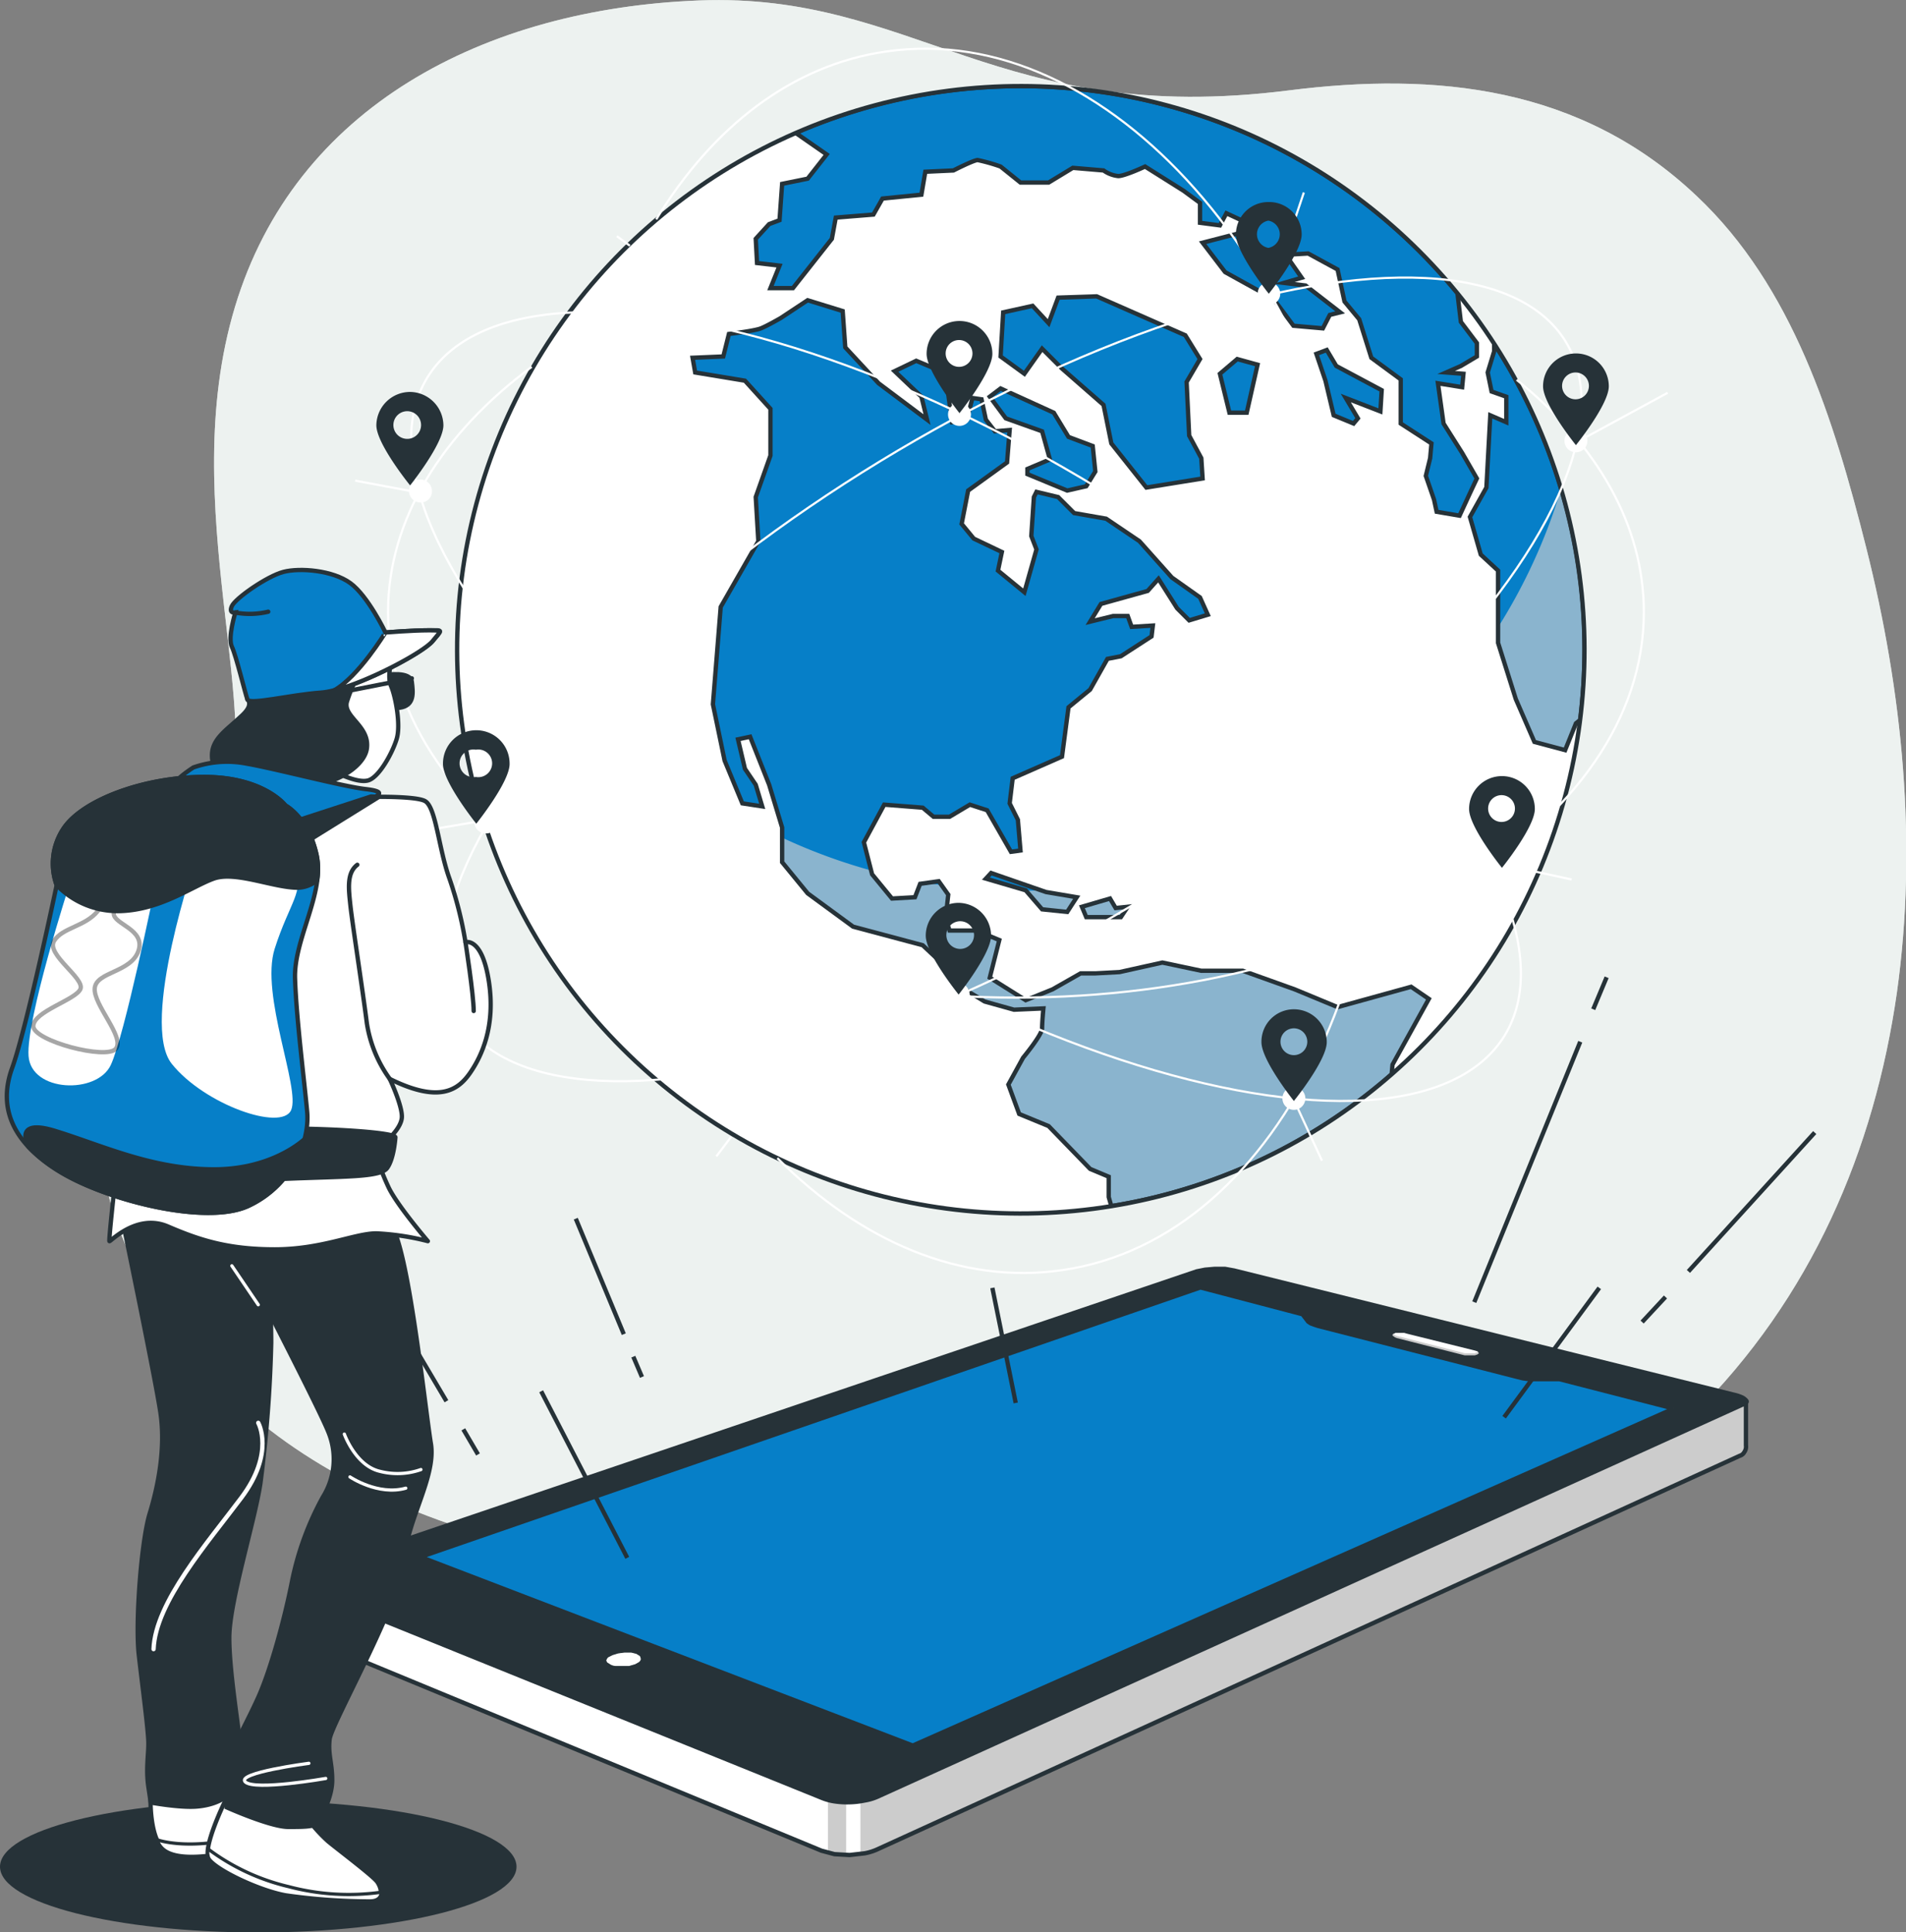 <svg xmlns="http://www.w3.org/2000/svg" xmlns:xlink="http://www.w3.org/1999/xlink" viewBox="0 0 440.6 446.6"><rect x="0" y="0" width="440.6" height="446.6" fill="#808080" stroke="none"/><defs><style>.cls-1,.cls-12,.cls-17,.cls-18,.cls-3,.cls-7{fill:#fff;}.cls-1,.cls-10,.cls-18,.cls-2,.cls-21,.cls-23,.cls-3{stroke:#263238;}.cls-1,.cls-10,.cls-16,.cls-17,.cls-2{stroke-miterlimit:10;}.cls-13,.cls-2{fill:#067fc8;}.cls-18,.cls-19,.cls-20,.cls-21,.cls-23,.cls-24,.cls-3{stroke-linecap:round;stroke-linejoin:round;}.cls-4,.cls-5{fill:#edf2f0;}.cls-5{opacity:0.7;}.cls-23,.cls-6{fill:#263238;}.cls-8{clip-path:url(#clip-path);}.cls-9{opacity:0.2;}.cls-10,.cls-16,.cls-19,.cls-20,.cls-21,.cls-24{fill:none;}.cls-11{clip-path:url(#clip-path-2);}.cls-12{opacity:0.86;}.cls-14{clip-path:url(#clip-path-3);}.cls-15{fill:#d1d1d1;opacity:0.65;}.cls-16,.cls-17,.cls-19,.cls-20{stroke:#fff;}.cls-16,.cls-17{stroke-width:0.5px;}.cls-18,.cls-20{stroke-width:0.75px;}.cls-22{clip-path:url(#clip-path-4);}.cls-24{stroke:#000;opacity:0.35;}</style><clipPath id="clip-path" transform="translate(-17.9 -35.4)"><path class="cls-1" d="M421.5,369.5v-9.8L299.2,329.9,86.1,401.2v10.2a1.9,1.9,0,0,0,.5,1.4,2.6,2.6,0,0,0,1.4.9l119.8,49.5,3,.8,3.5.2,3.5-.4a12.5,12.5,0,0,0,3.1-1l199.2-90.9a1.7,1.7,0,0,0,1-.8A2.2,2.2,0,0,0,421.5,369.5Z"/></clipPath><clipPath id="clip-path-2" transform="translate(-17.9 -35.4)"><circle class="cls-1" cx="253.9" cy="185.6" r="130.3" transform="translate(-56.9 233.9) rotate(-45)"/></clipPath><clipPath id="clip-path-3" transform="translate(-17.9 -35.4)"><path class="cls-2" d="M249.2,125.2l12.3,5.6,3.4,5.6,5.6,2.1.6,5.9-2.1,3.4-4.4,1-9.2-3.8v-1.2l5.2-2.2-1.8-6.5-8.4-3-3.7-5Zm77.9,143-9.9-4.1-12-4.3h-9.6l-9-1.9-9.9,2.2-5.6.3h-3.4l-6.5,3.7-6.2,2.5-8.3-5.2,2.2-8.7-5.3-2.2h-6.2l-.9-2.8.6-5.5-2.2-3.1-4.3.6-1.2,3.1-5.3.3-4.6-5.6-1.9-7.4,4.7-8.7,8.9.7,2.5,2.1h3.7l4.7-2.8,4,1.3,5.5,9.6,2.2-.3-.6-7.1-1.9-3.8.7-5.8,11.4-5,1.5-11.4,5-4.1,4-7.1,3.1-.6,7.1-4.6.3-2.5-4.9.3-.9-2.5h-3.4l-5.3,1.3,2.5-4.1,10.8-3,2.5-2.8L290,176l2.8,2.8,4.3-1.3-1.8-4-6.5-4.6-7.5-8.4-7.7-5.2-7.4-1.3-3.7-3.7-5-1.2-.6,1.2-.6,9,1.2,3.1-2.8,9.9-6.1-5,.9-4.3-6.5-3.1-2.8-3.4,1.5-7.7,9-6.5.6-7.5-3.4.3-2.1-2.7-1-4.7-2.1-.3-1.3,5-3.4.6-1.5-10.8-2.5-1.6-4.3-1.8-5,2.4,6.2,5.9,1.3,5.3L221,124l-7.7-8.3-.6-8.4-8.1-2.5-6.2,4.1s-3.1,1.8-4.6,2.4-7.4,1.3-7.4,1.3l-1.3,5.2-7.1.3.6,3.4,11.5,1.9,5.9,6.5v10.8l-3.4,9.6.6,10.2-8.7,15.2-1.8,22.5,2.7,13,4.1,9.9,4.6.7-1.5-5-2.5-3.7-1.6-6.8,2.8-.6,4.4,11.1,3,9.9v8l5.9,7.2,10.5,7.7,16.1,4.3,5,4.7,3.7,4.9,5.6,3.4,6.8,1.9,6.8-.3s-.3,3.1-.3,4.6-4.4,6.8-4.4,6.8l-3.4,6.2,2.5,6.8,6.8,2.8,9.6,9.9,4.3,1.8v4.7l.6,2.1a128.9,128.9,0,0,0,64.8-30.5l.2-2.2,8.4-15.2-4.1-2.8ZM359.3,146l-3.4-5.9-4.3-6.8-1.3-9.3,5.6.9.3-3.1-4-.3,3.4-1.5,3.7-2.2v-3.1l-3.7-4.9-.8-6.7a130.6,130.6,0,0,0-153-37l7.2,5-4.4,5.6-5.9,1.2-.6,8.4-2.4.9-3.1,3.4.3,5.6,5.2.6L196,102h5.2l9-11.4.9-4.9,8.7-.7,2.1-3.7,9-.9.9-5.3,6.5-.3s4.7-2.4,5.6-2.4a40.7,40.7,0,0,1,5.3,1.5l4.6,3.7h6.5l5.6-3.4,7.1.6a7.1,7.1,0,0,0,3.4,1.3c1.5,0,6.2-2.2,6.2-2.2l8.9,5.6,3.8,2.8v4.6l4.6.6,1.5-2.8,4.1,1.9-.3,2.5-9.3,2.4,5.2,6.8,11.2,6.2,4.6,6.2,6.8.6,1.6-3.1,2.4-.6-8-6.2-5-.6,4.1-1.2-3.7-5.3,5.2-.3,6.8,3.7,1.6,7.4,3.4,4.1,2.8,8.9,6.8,5v10.2l7.1,4.6-.3,3.4-1,4.1,1.9,5.5.6,2.8,5.3.9,2.4-5.2Zm4-31.2v1.8l-1.5,4.9.9,4.4,3.4,1.2V133l-3.7-1.6-.9,16.7-3.8,6.8,2.5,8.7,4,3.7V184l4.1,13,4.3,9.9,7.1,1.9,2.5-6.2,1-.8a143.8,143.8,0,0,0,1-16.2A129.9,129.9,0,0,0,363.3,114.8Zm-71.4-1.9-20.5-9-8.9.3-2.2,5.9-3.7-4-6.8,1.5-.6,10.2,5.5,4,4.1-5.8,4.6,4.6L273,129l1.8,8.9,8.1,10.2,13-2.1-.3-4.7-2.8-5.2-.6-12.4,3.1-5.3Zm16.7,6.8-4.7-1.3-4,3.4,2.2,9h4Zm28.7,5.9L326.8,120l-2.2-3.7-2.4.9,2.1,6.2,1.9,8,4.6,1.9,1-1.2-2.8-4.7,8,3.1ZM247,237.2l-1.2,1.3,9.2,2.7,3.8,4.4,5.8.6,2.2-3.4-7.1-1.2Zm27.5,5.9L268,245l1,2.4h8l1.6-2.4-2.8.3Z"/></clipPath><clipPath id="clip-path-4" transform="translate(-17.9 -35.4)"><path class="cls-3" d="M98.9,219.7s14.8-.6,17.3.9,3.1,11,5.6,17.9a87.6,87.6,0,0,1,3.7,14.7s3.8-1.3,5.4,9-1.6,17.3-4.4,21.3-7.2,6.9-18.5,1.3c0,0,2.8,5.9,2.8,8.7s-4,6-4,6A386.3,386.3,0,0,1,68,302.3c-19.8.3-23.2-1.6-24.1-4.4s-1.6-46.6-.7-58.5,9.4-20.7,15.7-22.9S98.9,219.7,98.9,219.7Z"/></clipPath></defs><title>آدم لیست آگهی</title><g id="Background_Simple" data-name="Background Simple"><path class="cls-4" d="M456.4,264.8c4.8-34.3,1.3-69.5-7.1-102.8-7.5-29.8-17-60.4-39.2-81.3C383.3,55.3,349.8,52,315.8,56.3c-67.2,8.5-86.5-22.7-136.2-20.8S86.1,60.1,72.2,106.4s7.8,94.5-2.7,121.9-40.1,54.9-22.7,94.6,55.9,70.9,145,78.4,166.8,11.4,217.4-38.7C436.7,335.4,451.2,301.2,456.4,264.8Z" transform="translate(-17.9 -35.4)"/><path class="cls-5" d="M456.4,264.8c4.8-34.3,1.3-69.5-7.1-102.8-7.5-29.8-17-60.4-39.2-81.3C383.3,55.3,349.8,52,315.8,56.3c-67.2,8.5-86.5-22.7-136.2-20.8S86.1,60.1,72.2,106.4s7.8,94.5-2.7,121.9-40.1,54.9-22.7,94.6,55.9,70.9,145,78.4,166.8,11.4,217.4-38.7C436.7,335.4,451.2,301.2,456.4,264.8Z" transform="translate(-17.9 -35.4)"/><ellipse class="cls-6" cx="59.7" cy="431.5" rx="59.7" ry="15.2"/></g><g id="Device"><path class="cls-7" d="M421.5,369.5v-9.8L299.2,329.9,86.1,401.2v10.2a1.9,1.9,0,0,0,.5,1.4,2.6,2.6,0,0,0,1.4.9l119.8,49.5,3,.8,3.5.2,3.5-.4a12.5,12.5,0,0,0,3.1-1l199.2-90.9a1.7,1.7,0,0,0,1-.8A2.2,2.2,0,0,0,421.5,369.5Z" transform="translate(-17.9 -35.4)"/><g class="cls-8"><path class="cls-9" d="M421.1,371.1a2.2,2.2,0,0,0,.4-1.6v-9.8L299.2,329.9l-82.4,27.6V463.9h1a12.5,12.5,0,0,0,3.1-1l199.2-90.9A1.7,1.7,0,0,0,421.1,371.1Z" transform="translate(-17.9 -35.4)"/><path class="cls-9" d="M213.5,464.4V447.9h-4.2v16A12.6,12.6,0,0,0,213.5,464.4Z" transform="translate(-17.9 -35.4)"/></g><path class="cls-10" d="M421.5,369.5v-9.8L299.2,329.9,86.1,401.2v10.2a1.9,1.9,0,0,0,.5,1.4,2.6,2.6,0,0,0,1.4.9l119.8,49.5,3,.8,3.5.2,3.5-.4a12.5,12.5,0,0,0,3.1-1l199.2-90.9a1.7,1.7,0,0,0,1-.8A2.2,2.2,0,0,0,421.5,369.5Z" transform="translate(-17.9 -35.4)"/><path class="cls-7" d="M358.9,347.4l-15.7-3.9-.7-.2h-2l-.4.2a.2.2,0,0,0,0,.3l.2.2.5.2,15.7,4h2.3l.6-.2.3-.2c0-.1.1-.2,0-.2l-.2-.3-.6-.2" transform="translate(-17.9 -35.4)"/><path class="cls-2" d="M404.8,361l-26.4-6.8h-7.1l-1.4-.2-1.2-.3-46.1-11.8-.9-.3-.8-.3-.6-.4-.3-.4-1-1.3L295.4,333,115.1,395.3l113.8,43.6L404.8,361" transform="translate(-17.9 -35.4)"/><path class="cls-6" d="M422,358.9a3.5,3.5,0,0,0-1.1-.9,10.3,10.3,0,0,0-2.1-.7L303.3,328.6l-2.2-.4h-2.4l-2.3.2-2,.4L88.8,398.5a6.9,6.9,0,0,0-2.1,1,2.1,2.1,0,0,0-1,1.1.9.9,0,0,0,.1,1.1,3.2,3.2,0,0,0,1.4,1l120.6,48.8a13.2,13.2,0,0,0,3,.8,20,20,0,0,0,3.5.2,19.7,19.7,0,0,0,3.5-.4,12.6,12.6,0,0,0,3.1-.9L421,360.5a2,2,0,0,0,1.1-.8A.8.8,0,0,0,422,358.9Zm-193.1,80L115.1,395.3,295.4,333l23.6,6.1,1,1.3.3.4.6.4.8.3.9.3,46.1,11.8,1.2.3,1.4.2h7.1l26.4,6.8Zm111.2-95.2.4-.2h2l.7.2,15.7,3.9.6.2.2.3c.1,0,0,.1,0,.2l-.3.2-.6.2h-2.3l-15.7-4-.5-.2-.2-.2A.2.2,0,0,1,340.1,343.7ZM165.6,419.5l-.9.5-1.4.4h-2.9a2.8,2.8,0,0,1-1.3-.3l-.8-.5a.8.8,0,0,1-.2-.5,2.1,2.1,0,0,1,.4-.6l1-.5,1.3-.4,1.5-.2h1.5l1.2.3.8.5a1.4,1.4,0,0,1,.2.6C166,419.1,165.8,419.3,165.6,419.5Z" transform="translate(-17.9 -35.4)"/><path class="cls-7" d="M165,417.8l-1.2-.3h-1.5l-1.5.2-1.3.4-1,.5a2.1,2.1,0,0,0-.4.6.8.8,0,0,0,.2.5l.8.5a2.8,2.8,0,0,0,1.3.3h2.9l1.4-.4.9-.5c.2-.2.4-.4.4-.6a1.4,1.4,0,0,0-.2-.6l-.8-.5" transform="translate(-17.9 -35.4)"/></g><g id="Lines"><line class="cls-10" x1="107.1" y1="330.4" x2="110.5" y2="336.2"/><line class="cls-10" x1="56.7" y1="245.2" x2="103.2" y2="323.9"/><line class="cls-10" x1="146.4" y1="313.6" x2="148.4" y2="318.3"/><line class="cls-10" x1="133.1" y1="281.7" x2="144.2" y2="308.4"/><line class="cls-10" x1="365.3" y1="240.8" x2="340.8" y2="301"/><line class="cls-10" x1="371.4" y1="225.9" x2="368.3" y2="233.3"/><line class="cls-10" x1="385" y1="299.8" x2="379.6" y2="305.6"/><line class="cls-10" x1="419.5" y1="261.8" x2="390.3" y2="293.9"/><line class="cls-10" x1="125.1" y1="321.6" x2="145" y2="360.1"/><line class="cls-10" x1="369.7" y1="297.7" x2="347.7" y2="327.6"/><line class="cls-10" x1="229.4" y1="297.7" x2="234.8" y2="324.3"/></g><g id="Earth_Globe" data-name="Earth Globe"><circle class="cls-7" cx="253.9" cy="185.6" r="130.3" transform="translate(-74.8 198.5) rotate(-45)"/><g class="cls-11"><path class="cls-12" d="M253.9,241.3a130.4,130.4,0,0,1-124.9-93,127.5,127.5,0,0,0-5.5,37.3,130.4,130.4,0,1,0,255.3-37.3A130.5,130.5,0,0,1,253.9,241.3Z" transform="translate(-17.9 -35.4)"/><path class="cls-13" d="M249.2,125.2l12.3,5.6,3.4,5.6,5.6,2.1.6,5.9-2.1,3.4-4.4,1-9.2-3.8v-1.2l5.2-2.2-1.8-6.5-8.4-3-3.7-5Zm77.9,143-9.9-4.1-12-4.3h-9.6l-9-1.9-9.9,2.2-5.6.3h-3.4l-6.5,3.7-6.2,2.5-8.3-5.2,2.2-8.7-5.3-2.2h-6.2l-.9-2.8.6-5.5-2.2-3.1-4.3.6-1.2,3.1-5.3.3-4.6-5.6-1.9-7.4,4.7-8.7,8.9.7,2.5,2.1h3.7l4.7-2.8,4,1.3,5.5,9.6,2.2-.3-.6-7.1-1.9-3.8.7-5.8,11.4-5,1.5-11.4,5-4.1,4-7.1,3.1-.6,7.1-4.6.3-2.5-4.9.3-.9-2.5h-3.4l-5.3,1.3,2.5-4.1,10.8-3,2.5-2.8L290,176l2.8,2.8,4.3-1.3-1.8-4-6.5-4.6-7.5-8.4-7.7-5.2-7.4-1.3-3.7-3.7-5-1.2-.6,1.2-.6,9,1.2,3.1-2.8,9.9-6.1-5,.9-4.3-6.5-3.1-2.8-3.4,1.5-7.7,9-6.5.6-7.5-3.4.3-2.1-2.7-1-4.7-2.1-.3-1.3,5-3.4.6-1.5-10.8-2.5-1.6-4.3-1.8-5,2.4,6.2,5.9,1.3,5.3L221,124l-7.7-8.3-.6-8.4-8.1-2.5-6.2,4.1s-3.1,1.8-4.6,2.4-7.4,1.3-7.4,1.3l-1.3,5.2-7.1.3.6,3.4,11.5,1.9,5.9,6.5v10.8l-3.4,9.6.6,10.2-8.7,15.2-1.8,22.5,2.7,13,4.1,9.9,4.6.7-1.5-5-2.5-3.7-1.6-6.8,2.8-.6,4.4,11.1,3,9.9v8l5.9,7.2,10.5,7.7,16.1,4.3,5,4.7,3.7,4.9,5.6,3.4,6.8,1.9,6.8-.3s-.3,3.1-.3,4.6-4.4,6.8-4.4,6.8l-3.4,6.2,2.5,6.8,6.8,2.8,9.6,9.9,4.3,1.8v4.7l.6,2.1a128.9,128.9,0,0,0,64.8-30.5l.2-2.2,8.4-15.2-4.1-2.8ZM359.3,146l-3.4-5.9-4.3-6.8-1.3-9.3,5.6.9.3-3.1-4-.3,3.4-1.5,3.7-2.2v-3.1l-3.7-4.9-.8-6.7a130.6,130.6,0,0,0-153-37l7.2,5-4.4,5.6-5.9,1.2-.6,8.4-2.4.9-3.1,3.4.3,5.6,5.2.6L196,102h5.2l9-11.4.9-4.9,8.7-.7,2.1-3.7,9-.9.9-5.3,6.5-.3s4.7-2.4,5.6-2.4a40.7,40.7,0,0,1,5.3,1.5l4.6,3.7h6.5l5.6-3.4,7.1.6a7.1,7.1,0,0,0,3.4,1.3c1.5,0,6.2-2.2,6.2-2.2l8.9,5.6,3.8,2.8v4.6l4.6.6,1.5-2.8,4.1,1.9-.3,2.5-9.3,2.4,5.2,6.8,11.2,6.2,4.6,6.2,6.8.6,1.6-3.1,2.4-.6-8-6.2-5-.6,4.1-1.2-3.7-5.3,5.2-.3,6.8,3.7,1.6,7.4,3.4,4.1,2.8,8.9,6.8,5v10.2l7.1,4.6-.3,3.4-1,4.1,1.9,5.5.6,2.8,5.3.9,2.4-5.2Zm4-31.2v1.8l-1.5,4.9.9,4.4,3.4,1.2V133l-3.7-1.6-.9,16.7-3.8,6.8,2.5,8.7,4,3.7V184l4.1,13,4.3,9.9,7.1,1.9,2.5-6.2,1-.8a143.8,143.8,0,0,0,1-16.2A129.9,129.9,0,0,0,363.3,114.8Zm-71.4-1.9-20.5-9-8.9.3-2.2,5.9-3.7-4-6.8,1.5-.6,10.2,5.5,4,4.1-5.8,4.6,4.6L273,129l1.8,8.9,8.1,10.2,13-2.1-.3-4.7-2.8-5.2-.6-12.4,3.1-5.3Zm16.7,6.8-4.7-1.3-4,3.4,2.2,9h4Zm28.7,5.9L326.8,120l-2.2-3.7-2.4.9,2.1,6.2,1.9,8,4.6,1.9,1-1.2-2.8-4.7,8,3.1ZM247,237.2l-1.2,1.3,9.2,2.7,3.8,4.4,5.8.6,2.2-3.4-7.1-1.2Zm27.5,5.9L268,245l1,2.4h8l1.6-2.4-2.8.3Z" transform="translate(-17.9 -35.4)"/><g class="cls-14"><path class="cls-15" d="M253.9,241.3a130.4,130.4,0,0,1-124.9-93,127.5,127.5,0,0,0-5.5,37.3,130.4,130.4,0,1,0,255.3-37.3A130.5,130.5,0,0,1,253.9,241.3Z" transform="translate(-17.9 -35.4)"/></g><path class="cls-10" d="M249.2,125.2l12.3,5.6,3.4,5.6,5.6,2.1.6,5.9-2.1,3.4-4.4,1-9.2-3.8v-1.2l5.2-2.2-1.8-6.5-8.4-3-3.7-5Zm77.9,143-9.9-4.1-12-4.3h-9.6l-9-1.9-9.9,2.2-5.6.3h-3.4l-6.5,3.7-6.2,2.5-8.3-5.2,2.2-8.7-5.3-2.2h-6.2l-.9-2.8.6-5.5-2.2-3.1-4.3.6-1.2,3.1-5.3.3-4.6-5.6-1.9-7.4,4.7-8.7,8.9.7,2.5,2.1h3.7l4.7-2.8,4,1.3,5.5,9.6,2.2-.3-.6-7.1-1.9-3.8.7-5.8,11.4-5,1.5-11.4,5-4.1,4-7.1,3.1-.6,7.1-4.6.3-2.5-4.9.3-.9-2.5h-3.4l-5.3,1.3,2.5-4.1,10.8-3,2.5-2.8L290,176l2.8,2.8,4.3-1.3-1.8-4-6.5-4.6-7.5-8.4-7.7-5.2-7.4-1.3-3.7-3.7-5-1.2-.6,1.2-.6,9,1.2,3.1-2.8,9.9-6.1-5,.9-4.3-6.5-3.1-2.8-3.4,1.5-7.7,9-6.5.6-7.5-3.4.3-2.1-2.7-1-4.7-2.1-.3-1.3,5-3.4.6-1.5-10.8-2.5-1.6-4.3-1.8-5,2.4,6.2,5.9,1.3,5.3L221,124l-7.7-8.3-.6-8.4-8.1-2.5-6.2,4.1s-3.1,1.8-4.6,2.4-7.4,1.3-7.4,1.3l-1.3,5.2-7.1.3.6,3.4,11.5,1.9,5.9,6.5v10.8l-3.4,9.6.6,10.2-8.7,15.2-1.8,22.5,2.7,13,4.1,9.9,4.6.7-1.5-5-2.5-3.7-1.6-6.8,2.8-.6,4.4,11.1,3,9.9v8l5.9,7.2,10.5,7.7,16.1,4.3,5,4.7,3.7,4.9,5.6,3.4,6.8,1.9,6.8-.3s-.3,3.1-.3,4.6-4.4,6.8-4.4,6.8l-3.4,6.2,2.5,6.8,6.8,2.8,9.6,9.9,4.3,1.8v4.7l.6,2.1a128.9,128.9,0,0,0,64.8-30.5l.2-2.2,8.4-15.2-4.1-2.8ZM359.3,146l-3.4-5.9-4.3-6.8-1.3-9.3,5.6.9.3-3.1-4-.3,3.4-1.5,3.7-2.2v-3.1l-3.7-4.9-.8-6.7a130.6,130.6,0,0,0-153-37l7.2,5-4.4,5.6-5.9,1.2-.6,8.4-2.4.9-3.1,3.4.3,5.6,5.2.6L196,102h5.2l9-11.4.9-4.9,8.7-.7,2.1-3.7,9-.9.9-5.3,6.5-.3s4.7-2.4,5.6-2.4a40.7,40.7,0,0,1,5.3,1.5l4.6,3.7h6.5l5.6-3.4,7.1.6a7.1,7.1,0,0,0,3.4,1.3c1.5,0,6.2-2.2,6.2-2.2l8.9,5.6,3.8,2.8v4.6l4.6.6,1.5-2.8,4.1,1.9-.3,2.5-9.3,2.4,5.2,6.8,11.2,6.2,4.6,6.2,6.8.6,1.6-3.1,2.4-.6-8-6.2-5-.6,4.1-1.2-3.7-5.3,5.2-.3,6.8,3.7,1.6,7.4,3.4,4.1,2.8,8.9,6.8,5v10.2l7.1,4.6-.3,3.4-1,4.1,1.9,5.5.6,2.8,5.3.9,2.4-5.2Zm4-31.2v1.8l-1.5,4.9.9,4.4,3.4,1.2V133l-3.7-1.6-.9,16.7-3.8,6.8,2.5,8.7,4,3.7V184l4.1,13,4.3,9.9,7.1,1.9,2.5-6.2,1-.8a143.8,143.8,0,0,0,1-16.2A129.9,129.9,0,0,0,363.3,114.8Zm-71.4-1.9-20.5-9-8.9.3-2.2,5.9-3.7-4-6.8,1.5-.6,10.2,5.5,4,4.1-5.8,4.6,4.6L273,129l1.8,8.9,8.1,10.2,13-2.1-.3-4.7-2.8-5.2-.6-12.4,3.1-5.3Zm16.7,6.8-4.7-1.3-4,3.4,2.2,9h4Zm28.7,5.9L326.8,120l-2.2-3.7-2.4.9,2.1,6.2,1.9,8,4.6,1.9,1-1.2-2.8-4.7,8,3.1ZM247,237.2l-1.2,1.3,9.2,2.7,3.8,4.4,5.8.6,2.2-3.4-7.1-1.2Zm27.5,5.9L268,245l1,2.4h8l1.6-2.4-2.8.3Z" transform="translate(-17.9 -35.4)"/></g><circle class="cls-10" cx="253.9" cy="185.6" r="130.3" transform="translate(-74.8 198.5) rotate(-45)"/><path class="cls-16" d="M368.5,123.2c18.5,14.9,29.4,33.5,29.4,53.7,0,49.2-65,89.1-145.1,89.1s-145.2-39.9-145.2-89.1c0-21.5,12.5-41.3,33.2-56.7" transform="translate(-17.9 -35.4)"/><path class="cls-16" d="M169.6,86.1c13.1-21.4,31.4-35.7,53.2-38.8C273.9,39.9,324.4,97,335.6,174.8S314.5,321.7,263.4,329c-23.3,3.4-46.5-6.6-65.8-25.9" transform="translate(-17.9 -35.4)"/><ellipse class="cls-16" cx="241.3" cy="198.8" rx="59" ry="145.9" transform="translate(-72.1 265.7) rotate(-58.6)"/><ellipse class="cls-16" cx="252" cy="192.3" rx="149.8" ry="59" transform="translate(-81.2 124.2) rotate(-31.4)"/><path class="cls-17" d="M313.6,103.3a2.4,2.4,0,0,0-2.4-2.4,2.3,2.3,0,0,0-2.3,2.4,2.3,2.3,0,0,0,2.3,2.3A2.3,2.3,0,0,0,313.6,103.3Z" transform="translate(-17.9 -35.4)"/><path class="cls-17" d="M340,201.4a2.4,2.4,0,0,0-4.8,0,2.4,2.4,0,1,0,4.8,0Z" transform="translate(-17.9 -35.4)"/><path class="cls-17" d="M334.7,251.3a2.4,2.4,0,1,0-2.4,2.4A2.4,2.4,0,0,0,334.7,251.3Z" transform="translate(-17.9 -35.4)"/><path class="cls-17" d="M319.4,289.3a2.4,2.4,0,1,0-2.4,2.4A2.4,2.4,0,0,0,319.4,289.3Z" transform="translate(-17.9 -35.4)"/><path class="cls-17" d="M365.1,235.2a2.4,2.4,0,1,0-2.4,2.4A2.4,2.4,0,0,0,365.1,235.2Z" transform="translate(-17.9 -35.4)"/><path class="cls-17" d="M241.8,265.3a2.4,2.4,0,1,0-2.3,2.4A2.3,2.3,0,0,0,241.8,265.3Z" transform="translate(-17.9 -35.4)"/><path class="cls-17" d="M132.6,225.4a2.4,2.4,0,1,0-2.4,2.4A2.3,2.3,0,0,0,132.6,225.4Z" transform="translate(-17.9 -35.4)"/><path class="cls-17" d="M151,200.6a2.3,2.3,0,0,0-2.3-2.3,2.3,2.3,0,0,0-2.4,2.3,2.4,2.4,0,0,0,2.4,2.4A2.3,2.3,0,0,0,151,200.6Z" transform="translate(-17.9 -35.4)"/><path class="cls-17" d="M242.1,131.2a2.4,2.4,0,0,0-4.8,0,2.4,2.4,0,0,0,4.8,0Z" transform="translate(-17.9 -35.4)"/><path class="cls-17" d="M384.6,137.3a2.4,2.4,0,1,0-2.4,2.4A2.4,2.4,0,0,0,384.6,137.3Z" transform="translate(-17.9 -35.4)"/><path class="cls-17" d="M117.5,148.9a2.4,2.4,0,1,0-2.3,2.4A2.3,2.3,0,0,0,117.5,148.9Z" transform="translate(-17.9 -35.4)"/><line class="cls-16" x1="366.7" y1="101" x2="385.5" y2="90.8"/><line class="cls-16" x1="94.9" y1="113.5" x2="82.1" y2="111.1"/><line class="cls-16" x1="130.8" y1="162.9" x2="130.8" y2="140.3"/><line class="cls-16" x1="109.9" y1="190" x2="90.5" y2="193.3"/><line class="cls-16" x1="221" y1="232.2" x2="219.2" y2="242.7"/><line class="cls-16" x1="300" y1="256.2" x2="305.6" y2="268.3"/><line class="cls-16" x1="347.2" y1="199.8" x2="363.3" y2="203.3"/><line class="cls-16" x1="312.5" y1="214.2" x2="296.9" y2="199.1"/><line class="cls-16" x1="294.3" y1="65.7" x2="301.4" y2="44.5"/><line class="cls-16" x1="142.6" y1="54.6" x2="145.6" y2="56.8"/><line class="cls-16" x1="165.6" y1="267.3" x2="169" y2="262.8"/></g><g id="Layer_6" data-name="Layer 6"><path class="cls-6" d="M239.7,109.6a7.6,7.6,0,0,0-7.6,7.6c0,4.2,7.6,13.7,7.6,13.7s7.6-9.5,7.6-13.7A7.6,7.6,0,0,0,239.7,109.6Zm-.1,10.6a3.1,3.1,0,0,1-3.1-3.1,3.1,3.1,0,0,1,6.2,0A3.1,3.1,0,0,1,239.6,120.2Z" transform="translate(-17.9 -35.4)"/><path class="cls-6" d="M311.2,82.1a7.5,7.5,0,0,0-7.6,7.5c0,4.2,7.6,13.7,7.6,13.7s7.6-9.5,7.6-13.7A7.5,7.5,0,0,0,311.2,82.1Zm-.1,10.6a3.2,3.2,0,0,1,0-6.3,3.2,3.2,0,0,1,0,6.3Z" transform="translate(-17.9 -35.4)"/><path class="cls-6" d="M382.2,117.1a7.6,7.6,0,0,0-7.6,7.6c0,4.2,7.6,13.6,7.6,13.6s7.6-9.4,7.6-13.6A7.6,7.6,0,0,0,382.2,117.1Zm-.1,10.6a3.1,3.1,0,1,1,3.1-3.1A3.1,3.1,0,0,1,382.1,127.7Z" transform="translate(-17.9 -35.4)"/><path class="cls-6" d="M365.1,214.8a7.6,7.6,0,0,0-7.6,7.6c0,4.2,7.6,13.6,7.6,13.6s7.6-9.4,7.6-13.6A7.6,7.6,0,0,0,365.1,214.8Zm-.1,10.6a3.1,3.1,0,1,1,3.1-3.1A3.1,3.1,0,0,1,365,225.4Z" transform="translate(-17.9 -35.4)"/><path class="cls-6" d="M239.5,244.1a7.6,7.6,0,0,0-7.6,7.6c0,4.2,7.6,13.6,7.6,13.6s7.5-9.4,7.5-13.6A7.6,7.6,0,0,0,239.5,244.1Zm-.2,10.6a3.2,3.2,0,0,1,0-6.3,3.2,3.2,0,1,1,0,6.3Z" transform="translate(-17.9 -35.4)"/><path class="cls-6" d="M317,268.7a7.5,7.5,0,0,0-7.5,7.6c0,4.2,7.5,13.6,7.5,13.6s7.6-9.4,7.6-13.6A7.6,7.6,0,0,0,317,268.7Zm-.1,10.6a3.1,3.1,0,1,1,3.2-3.1A3.1,3.1,0,0,1,316.9,279.3Z" transform="translate(-17.9 -35.4)"/><path class="cls-6" d="M112.7,126a7.8,7.8,0,0,0-7.8,7.7c0,4.3,7.8,13.9,7.8,13.9s7.7-9.6,7.7-13.9A7.8,7.8,0,0,0,112.7,126Zm-.1,10.8a3.2,3.2,0,1,1,0-6.3,3.2,3.2,0,0,1,0,6.3Z" transform="translate(-17.9 -35.4)"/><path class="cls-6" d="M128,204.2a7.7,7.7,0,0,0-7.7,7.8c0,4.2,7.7,13.8,7.7,13.8s7.7-9.6,7.7-13.8A7.7,7.7,0,0,0,128,204.2Zm-.1,10.8a3.2,3.2,0,1,1,0-6.3,3.2,3.2,0,1,1,0,6.3Z" transform="translate(-17.9 -35.4)"/></g><g id="Layer_5" data-name="Layer 5"><path class="cls-3" d="M52.7,451.3s-.2,8.3,2.7,11.3,10.8,1.6,13,1.4,5.4-3.5,5.1-7.1a80.1,80.1,0,0,0-1.9-9.7S67.6,452.4,52.7,451.3Z" transform="translate(-17.9 -35.4)"/><path class="cls-18" d="M72.8,460.3c-12,2.8-18.5.4-18.5.4h-.1a5.2,5.2,0,0,0,1.2,1.9c3,3,10.8,1.6,13,1.4S71.7,462.3,72.8,460.3Z" transform="translate(-17.9 -35.4)"/><path class="cls-6" d="M45.1,314.5s8.2,39.4,9.4,47.6S53.9,379,52,385.2s-3.4,25.1-2.5,32.9,2.2,17.5,2.2,20.3-.6,6,0,10.1l.6,4s6.9,1.3,11,1,7.5-1.9,8.7-4.1,1.9-7.5,1.9-10.3-2.5-16.9-2.5-25.1,5.9-26.9,7.2-35.7a305.4,305.4,0,0,0,2.5-32.5c0-6.9-.6-16,0-16.9s1.3-12.8,1.3-12.8A112.6,112.6,0,0,1,63,314.8C53.6,313.3,49.5,312,45.1,314.5Z" transform="translate(-17.9 -35.4)"/><path class="cls-19" d="M77.6,364.3s3.9,6.9-3.9,17.3-19.9,24.2-20.3,35" transform="translate(-17.9 -35.4)"/><path class="cls-3" d="M70,451.6s-5.4,11-3.8,13.4,11.6,7.3,17.8,8.4a138.3,138.3,0,0,0,19.4,1.4c3.5,0,2.7-3,1.7-4.4s-9.5-7.8-11.4-9.4a34.4,34.4,0,0,1-4-4.3S73.2,451.3,70,451.6Z" transform="translate(-17.9 -35.4)"/><path class="cls-18" d="M84.6,471.5A50.1,50.1,0,0,1,66,462.8a3.6,3.6,0,0,0,.2,2.2c1.6,2.5,11.6,7.3,17.8,8.4a138.3,138.3,0,0,0,19.4,1.4c2,0,2.6-1,2.6-2A54.1,54.1,0,0,1,84.6,471.5Z" transform="translate(-17.9 -35.4)"/><path class="cls-6" d="M69.2,318.6s21.3,41,24.1,47.9a16,16,0,0,1-1.2,14.7,69.3,69.3,0,0,0-7.2,19.7c-1.6,8.1-4.7,19.7-7.6,26.3s-9,17.2-8.4,19.4a49,49,0,0,1,.9,6.9s10.4,4.7,14.7,4.7,6.9,0,7.6-1.6,3.1-5.6,3.1-9.7-1-6-.6-9.4,16.5-31.9,17.2-41.3,7.5-19.4,6.2-27.2-5.3-46.4-9.4-50.7S69.2,318.6,69.2,318.6Z" transform="translate(-17.9 -35.4)"/><line class="cls-20" x1="59.7" y1="301.6" x2="53.6" y2="292.6"/><path class="cls-20" d="M97.5,366.9s2.6,7.3,8.2,8.6a16.3,16.3,0,0,0,9.5-.4" transform="translate(-17.9 -35.4)"/><path class="cls-20" d="M98.8,376.8s6.5,4.4,12.9,2.6" transform="translate(-17.9 -35.4)"/><path class="cls-20" d="M89.3,443s-16.9,2.2-14.7,4.3,18.6-.8,18.6-.8" transform="translate(-17.9 -35.4)"/><path class="cls-7" d="M45.1,302.9a11.6,11.6,0,0,1-.1,1.3c-.5,4.3-2,17.9-1.8,18.1s6.3-6.5,13.5-3.4,13.8,5.3,24.7,5.3,18.5-3.7,23.5-3.7a58.6,58.6,0,0,1,11.9,1.8s-7.2-8.4-9.1-12.5a56.5,56.5,0,0,1-2.8-7.2s-26.9,0-40.7.6S45.1,302.9,45.1,302.9Z" transform="translate(-17.9 -35.4)"/><path class="cls-21" d="M45.1,302.9a11.6,11.6,0,0,1-.1,1.3c-.5,4.3-2,17.9-1.8,18.1s6.3-6.5,13.5-3.4,13.8,5.3,24.7,5.3,18.5-3.7,23.5-3.7a58.6,58.6,0,0,1,11.9,1.8s-7.2-8.4-9.1-12.5a56.5,56.5,0,0,1-2.8-7.2s-26.9,0-40.7.6S45.1,302.9,45.1,302.9Z" transform="translate(-17.9 -35.4)"/><path class="cls-7" d="M98.9,219.7s14.8-.6,17.3.9,3.1,11,5.6,17.9a87.6,87.6,0,0,1,3.7,14.7s3.8-1.3,5.4,9-1.6,17.3-4.4,21.3-7.2,6.9-18.5,1.3c0,0,2.8,5.9,2.8,8.7s-4,6-4,6A386.3,386.3,0,0,1,68,302.3c-19.8.3-23.2-1.6-24.1-4.4s-1.6-46.6-.7-58.5,9.4-20.7,15.7-22.9S98.9,219.7,98.9,219.7Z" transform="translate(-17.9 -35.4)"/><g class="cls-22"><path class="cls-21" d="M125.5,253.2s1.9,12.2,1.9,15.9" transform="translate(-17.9 -35.4)"/></g><path class="cls-21" d="M98.9,219.7s14.8-.6,17.3.9,3.1,11,5.6,17.9a87.6,87.6,0,0,1,3.7,14.7s3.8-1.3,5.4,9-1.6,17.3-4.4,21.3-7.2,6.9-18.5,1.3c0,0,2.8,5.9,2.8,8.7s-4,6-4,6A386.3,386.3,0,0,1,68,302.3c-19.8.3-23.2-1.6-24.1-4.4s-1.6-46.6-.7-58.5,9.4-20.7,15.7-22.9S98.9,219.7,98.9,219.7Z" transform="translate(-17.9 -35.4)"/><path class="cls-23" d="M107.2,191.4s5.6-.9,5.9,1.6.7,5.5-2.8,6S106,194.2,107.2,191.4Z" transform="translate(-17.9 -35.4)"/><path class="cls-3" d="M108.5,187.7s-1.2,4-.2,6.3,2.3,8.9,1.3,12.2-4.1,8.9-6.6,9.6-7.4-1.8-8.2-2.3,4.6-6.3,1.8-7.6-3.8-9.9-1.5-12.7a18.6,18.6,0,0,1,6.3-4.3Z" transform="translate(-17.9 -35.4)"/><path class="cls-23" d="M75.1,197.1a.9.9,0,0,1,.4.8c.1.7-.3,1.7-2,3.2-3.3,3.1-6.6,5.1-6.6,8.9s2.1,3.5,13,6.6,22-2.8,22.8-8.1-5.6-7.4-4.6-10.9a31.5,31.5,0,0,1,2.8-6.4s-10.6,3.1-15.4,3.1S74.6,196.2,75.1,197.1Z" transform="translate(-17.9 -35.4)"/><path class="cls-2" d="M72.3,177s-1.8,5.8-.8,7.9,3.1,10.9,3.6,12.2,9.9-1.1,17-1.6,23.5-9.1,25.8-11.9,2.6-2.5-1-2.5-9.9.5-9.9.5-4-8.4-8.1-11.4-11.7-3.6-15.5-2.6-11.1,6.1-11.9,7.9S72.3,177,72.3,177Z" transform="translate(-17.9 -35.4)"/><path class="cls-3" d="M95.1,195c8-2,20.8-8.9,22.8-11.4s2.6-2.5-1-2.5-9.9.5-9.9.5S100.8,191.8,95.1,195Z" transform="translate(-17.9 -35.4)"/><path class="cls-21" d="M72.3,177a18.3,18.3,0,0,0,7.6-.2" transform="translate(-17.9 -35.4)"/><line class="cls-21" x1="79.5" y1="159.9" x2="95.2" y2="156.8"/><path class="cls-2" d="M62.6,212.8a23.6,23.6,0,0,1,12.2-.9c6.9,1.2,22.3,5.3,27.6,5.9s3.1,1.6-1,3.1-11.8,6.3-16.2,7.9-22.9-3.8-26.9-6.6S58.3,215.6,62.6,212.8Z" transform="translate(-17.9 -35.4)"/><path class="cls-21" d="M108,284.8a29.7,29.7,0,0,1-5.3-12.9c-.9-7.2-3.4-23.4-3.8-27.2s-.9-7.5,1.6-9.4" transform="translate(-17.9 -35.4)"/><path class="cls-23" d="M109.3,298.3s-.3,4.9-1.9,7.1-10,1.9-23.8,2.5a232.8,232.8,0,0,1-36.3-1.2c-6.3-1-2.5-8.8-1.9-11.3s9.1,1.6,27.3,1S109.3,297.1,109.3,298.3Z" transform="translate(-17.9 -35.4)"/><polygon class="cls-23" points="68.3 189.8 85.8 184.1 87.6 184.2 70.2 195 68.3 189.8"/><path class="cls-2" d="M83.9,221.6s-5-6.6-18.8-6.6S37,220.3,32.6,226.9A14.6,14.6,0,0,0,31,240s-6.9,32.9-10.3,42.3S21,299.8,32,306.4s33.5,12.2,43.2,7.8,14.4-14.4,13.7-21.9-2.5-21.6-2.8-30.7,6.9-19.7,5-28.5S83.9,221.6,83.9,221.6Z" transform="translate(-17.9 -35.4)"/><path class="cls-23" d="M67.4,305.7c-14.3,0-25.8-5.5-36.5-8.8-8.8-2.8-7.3,1.8-6.5,3.5a34.7,34.7,0,0,0,7.6,6c10.9,6.5,33.5,12.2,43.2,7.8a23.9,23.9,0,0,0,13-15.4C85.9,300.8,78.9,305.7,67.4,305.7Z" transform="translate(-17.9 -35.4)"/><path class="cls-7" d="M63.3,233.4s-13.2,38.5-5.7,47.9S83,297,85.2,292s-7.2-26.6-3.8-37.3,7.2-13.7,4.4-18.4S67.6,226.6,63.3,233.4Z" transform="translate(-17.9 -35.4)"/><path class="cls-7" d="M53.6,241s-6.9,33.8-10.1,40.6-18.4,6.3-19-2.1,9.3-39.2,9.7-40.4S53.6,241,53.6,241Z" transform="translate(-17.9 -35.4)"/><path class="cls-24" d="M39,239.3s4.4,3.1,1.5,6.7-8.2,3.8-10.1,6.9,7.1,8.6,6.1,11.1-10.9,5.2-10.9,8.6,17,7.9,19.1,5.2-5.3-10.2-4.9-14,8.4-3.6,10.1-8.6-5.7-6.1-5.7-8.6,5.1-6.2,5.1-6.2" transform="translate(-17.9 -35.4)"/><path class="cls-23" d="M83.9,221.6s-5-6.6-18.8-6.6S37,220.3,32.6,226.9A14.6,14.6,0,0,0,31,240a19.6,19.6,0,0,0,14.7,6c9.4-.3,16.6-5.7,21.6-7.5s13.8,2.1,19.4,2.1a7.2,7.2,0,0,0,4.5-1.7,16.1,16.1,0,0,0-.1-5.8C89.2,224.4,83.9,221.6,83.9,221.6Z" transform="translate(-17.9 -35.4)"/></g></svg>